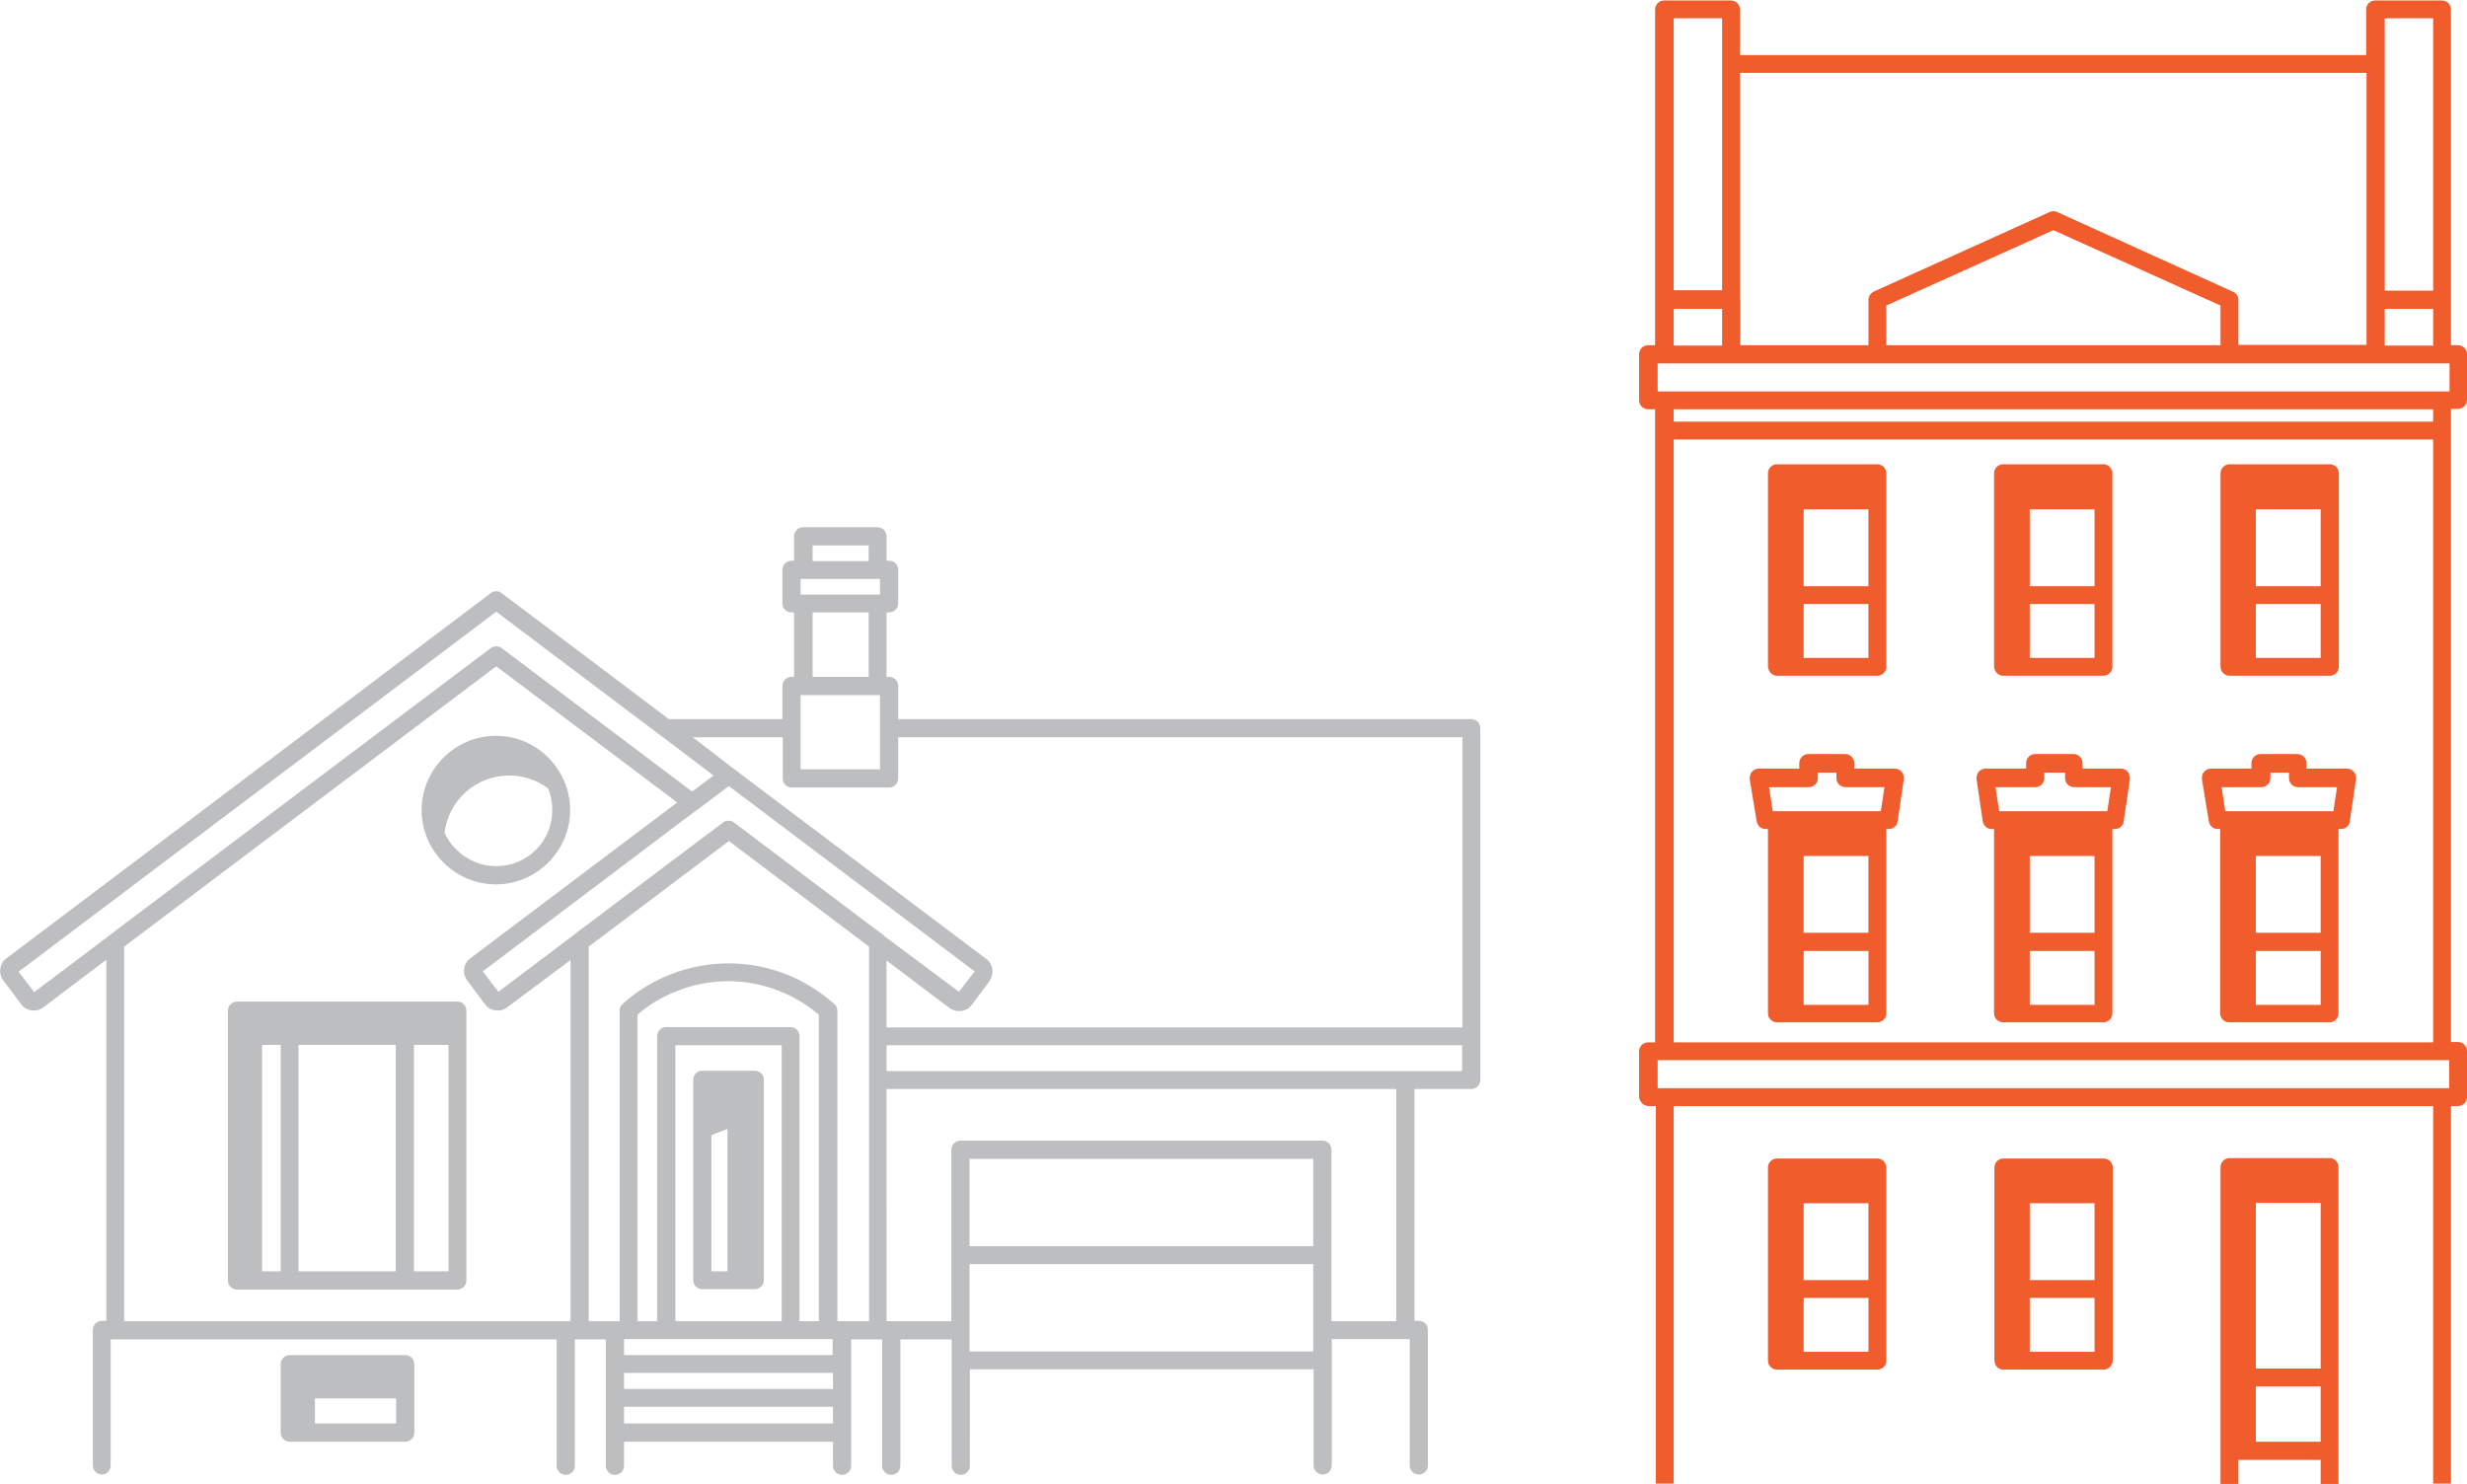 <?xml version="1.0" encoding="utf-8"?>
<!-- Generator: Adobe Illustrator 19.0.1, SVG Export Plug-In . SVG Version: 6.00 Build 0)  -->
<svg version="1.1" width="678" height="408" id="Слой_1" xmlns="http://www.w3.org/2000/svg" xmlns:xlink="http://www.w3.org/1999/xlink" x="0px" y="0px"
	 viewBox="0 0 677.6 407.5" style="enable-background:new 0 0 677.6 407.5;" xml:space="preserve">
<style type="text/css">
	.st0{fill-rule:evenodd;clip-rule:evenodd;fill:#FFFFFF;}
	.st1{fill:#BDBEC0; transition: .5s}
	.grey-house:hover .st1 { fill:#F15C2C; }
	.st2{fill:#F15C2C; transition: 1.5s}
	.orange-house:hover .st2{fill:#BDBEC0;}
</style>
<g class="grey-house">
	<path class="st0" d="M404.1,199.9v96.6H386v68.8h3.7v37.2H27.9v-37.2h3.7V258.7l-21.2,16c-0.9,0.7-2.1,0.5-2.8-0.4l-4.8-6.4
		c-0.7-0.9-0.5-2.1,0.4-2.8l133.1-100.3l46.6,35.1h34.5v-11.6h3.2v-22.6h-3.2v-9.2h3.2v-9.2H241v9.2h3.2v9.2H241v22.6h3.2v11.6
		H404.1L404.1,199.9z"/>
	<path class="st1" d="M108.8,384v6.9H86.5V384H108.8L108.8,384z M185.5,362.8V287h29.2v75.8H185.5L185.5,362.8z M207.3,354
		c1.4,0,2.5-1.1,2.5-2.5v-55c0-1.4-1.1-2.5-2.5-2.5h-14.4c-1.4,0-2.5,1.1-2.5,2.5v55c0,1.4,1.1,2.5,2.5,2.5H207.3L207.3,354z
		 M199.8,349.1h-4.4v-37.4c1.5-0.6,2.9-1.2,4.4-1.7V349.1L199.8,349.1z M219.6,362.8v-78.3c0-1.4-1.1-2.5-2.5-2.5H183
		c-1.4,0-2.5,1.1-2.5,2.5v78.3h-5.4v-84.2c3.3-2.9,7.1-5.1,11.1-6.6c4.4-1.7,9-2.6,13.8-2.6c4.8,0,9.5,0.9,13.8,2.6
		c4,1.5,7.8,3.8,11.1,6.6v84.2H219.6L219.6,362.8z M79.6,372.1c-1.4,0-2.5,1.1-2.5,2.5v18.8c0,1.4,1.1,2.5,2.5,2.5h31.7
		c1.4,0,2.5-1.1,2.5-2.5v-18.8c0-1.4-1.1-2.5-2.5-2.5H79.6L79.6,372.1z M228.8,372.1h-57.4v-4.4h1.2H183h34.1h10.4h1.2V372.1
		L228.8,372.1z M228.8,381.4h-57.4v-4.4h57.4V381.4L228.8,381.4z M228.8,390.9h-57.4v-4.6h57.4V390.9L228.8,390.9z M77.1,349.1H72
		v-62.2h5.1V349.1L77.1,349.1z M113.7,286.9h9.5v62.2h-9.5V286.9L113.7,286.9z M108.8,349.1H82v-62.2h26.7V349.1L108.8,349.1z
		 M65.1,275c-1.4,0-2.5,1.1-2.5,2.5v74.1c0,1.4,1.1,2.5,2.5,2.5h14.4h31.7h14.4c1.4,0,2.5-1.1,2.5-2.5v-74.1c0-1.4-1.1-2.5-2.5-2.5
		h-14.4H79.6H65.1L65.1,275z M136.2,202c-5.6,0-10.7,2.3-14.4,6c-3.7,3.7-6,8.8-6,14.4c0,5.6,2.3,10.7,6,14.4c3.7,3.7,8.8,6,14.4,6
		c5.6,0,10.7-2.3,14.4-6c3.7-3.7,6-8.8,6-14.4c0-5.6-2.3-10.7-6-14.4C147,204.3,141.9,202,136.2,202L136.2,202z M156.7,263.6v99.2
		h-1.2H34.1V259.9l102.2-77l49.7,37.4l-56.8,42.8c-1,0.7-1.6,1.8-1.7,2.9c-0.2,1.1,0.1,2.3,0.9,3.3l4.8,6.4c0.7,1,1.8,1.6,2.9,1.7
		c1.1,0.2,2.3-0.1,3.3-0.9L156.7,263.6L156.7,263.6z M241.9,256.2l-40.3-30.4c-0.9-0.7-2.2-0.6-3,0l-40.8,30.7
		c-0.1,0.1-0.1,0.1-0.2,0.2l-20.7,15.6l-4.3-5.6l59-44.5l0.1,0l8.5-6.4l67.5,50.9l-4.3,5.6L243,257.1
		C242.7,256.7,242.3,256.4,241.9,256.2L241.9,256.2z M229.1,275.6c-4-3.5-8.5-6.3-13.4-8.2c-4.9-1.9-10.2-2.9-15.6-2.9
		c-5.3,0-10.6,1-15.6,2.9c-4.9,1.9-9.5,4.6-13.4,8.2c-0.6,0.5-0.9,1.1-0.9,1.9v85.3h-1.2h-7.3V259.9l38.5-29l38.5,29v24.6v12v66.3
		h-7.3H230v-85.3C230,276.7,229.6,276,229.1,275.6L229.1,275.6z M360.7,342.2h-94.4v-24h94.4V342.2L360.7,342.2z M360.7,371.1h-94.4
		v-5.8v-18.2h94.4v18.2V371.1L360.7,371.1z M401.6,287v7.1H386H243.5V287H401.6L401.6,287z M383.5,299v63.8h-17.8v-18.2v-28.9
		c0-1.4-1.1-2.5-2.5-2.5h-99.4c-1.4,0-2.5,1.1-2.5,2.5v28.9v18.2h-16.6h-1.2V299H383.5L383.5,299z M219.9,163.2v-4.3h0.7H241h0.7
		v4.3H241h-20.4H219.9L219.9,163.2z M238.6,154h-15.4v-4.3h15.4V154L238.6,154z M241.7,190.8v9.1v11.3h-21.8v-11.3v-9.1h0.7H241
		H241.7L241.7,190.8z M238.6,185.8h-15.4v-17.7h15.4V185.8L238.6,185.8z M181.6,202l14.4,10.9l-5.9,4.4l-52.3-39.4
		c-0.9-0.7-2.2-0.6-3,0L30.3,256.6c-0.1,0-0.1,0.1-0.2,0.2L9.4,272.4l-4.3-5.6l131.2-98.9l45,33.9
		C181.4,201.8,181.5,201.9,181.6,202L181.6,202z M190.3,202.4H215v11.3c0,1.4,1.1,2.5,2.5,2.5h26.7c1.4,0,2.5-1.1,2.5-2.5v-11.3h155
		v79.7H243.5v-18.4l17.2,13c1,0.7,2.2,1,3.3,0.9c1.1-0.2,2.2-0.7,2.9-1.7l4.8-6.4l0,0l0,0c0.7-1,1-2.2,0.9-3.3
		c-0.2-1.1-0.7-2.2-1.7-2.9l-69.3-52.2l0,0l0,0L190.3,202.4L190.3,202.4z M122.1,228.6c1.1-8.9,8.6-15.7,17.8-15.7
		c4,0,7.6,1.3,10.6,3.5l0,0c0.8,1.8,1.2,3.9,1.2,6c0,4.3-1.7,8.1-4.5,10.9c-2.8,2.8-6.7,4.5-10.9,4.5s-8.1-1.7-10.9-4.5
		C124,232,122.9,230.4,122.1,228.6L122.1,228.6L122.1,228.6z M30.4,402.5v-34.7h1.2h121.3v34.7c0,1.4,1.1,2.5,2.5,2.5
		c1.4,0,2.5-1.1,2.5-2.5v-34.7h1.2h7.3v6.8v9.3v9.5v9.1c0,1.4,1.1,2.5,2.5,2.5c1.4,0,2.5-1.1,2.5-2.5v-6.6h57.4v6.6
		c0,1.4,1.1,2.5,2.5,2.5c1.4,0,2.5-1.1,2.5-2.5v-9.1v-9.5v-9.3v-6.8h7.3h1.2v34.7c0,1.4,1.1,2.5,2.5,2.5c1.4,0,2.5-1.1,2.5-2.5
		v-34.7h14.1v5.8v28.9c0,1.4,1.1,2.5,2.5,2.5c1.4,0,2.5-1.1,2.5-2.5V376h94.4v26.4c0,1.4,1.1,2.5,2.5,2.5c1.4,0,2.5-1.1,2.5-2.5
		v-28.9v-5.8H386h1.2v34.7c0,1.4,1.1,2.5,2.5,2.5c1.4,0,2.5-1.1,2.5-2.5v-37.2c0-1.4-1.1-2.5-2.5-2.5h-1.2V299h15.6
		c1.4,0,2.5-1.1,2.5-2.5v-12v-84.6c0-1.4-1.1-2.5-2.5-2.5H246.7v-9.1c0-1.4-1.1-2.5-2.5-2.5h-0.7v-17.7h0.7c1.4,0,2.5-1.1,2.5-2.5
		v-9.2c0-1.4-1.1-2.5-2.5-2.5h-0.7v-6.7c0-1.4-1.1-2.5-2.5-2.5h-20.4c-1.4,0-2.5,1.1-2.5,2.5v6.7h-0.7c-1.4,0-2.5,1.1-2.5,2.5v9.2
		c0,1.4,1.1,2.5,2.5,2.5h0.7v17.7h-0.7c-1.4,0-2.5,1.1-2.5,2.5v9.1h-31.2l-45.9-34.6c-0.9-0.7-2.1-0.7-3,0L1.8,263.1
		c-1,0.7-1.6,1.8-1.7,2.9c-0.2,1.1,0.1,2.3,0.9,3.3l4.8,6.4c0.7,1,1.8,1.6,2.9,1.7c1.1,0.2,2.3-0.1,3.3-0.9l17.2-13v99.2h-1.2
		c-1.4,0-2.5,1.1-2.5,2.5v37.2c0,1.4,1.1,2.5,2.5,2.5C29.3,404.9,30.4,403.8,30.4,402.5L30.4,402.5z M202,211.3
		c-0.1-0.2-0.3-0.3-0.4-0.5L202,211.3L202,211.3z M138.3,163.3c-0.1-0.2-0.3-0.3-0.4-0.5L138.3,163.3L138.3,163.3z"/>
</g>
<g class="orange-house">
	<polygon class="st0" points="652.5,17.5 652.5,2.5 670.8,2.5 670.8,82.2 670.8,97.2 675.1,97.2 675.1,109.8 670.8,109.8 
		670.8,288.7 675.1,288.7 675.1,301.3 670.8,301.3 670.8,407.5 457.2,407.5 457.2,301.3 452.9,301.3 452.9,288.7 457.2,288.7 
		457.2,109.8 452.9,109.8 452.9,97.2 457.2,97.2 457.2,82.2 457.2,2.5 475.5,2.5 475.5,17.5 652.5,17.5 	"/>
	<path class="st2" d="M557.5,351.5h17.8v-21.1h-17.8V351.5L557.5,351.5z M575.3,356.4h-17.8v14.8h17.8V356.4L575.3,356.4z
		 M577.8,376.1h-27.5c-1.4,0-2.5-1.1-2.5-2.5V354v-33.4c0-1.4,1.1-2.5,2.5-2.5h27.5c1.4,0,2.5,1.1,2.5,2.5V354v19.7
		C580.2,375,579.1,376.1,577.8,376.1L577.8,376.1z M495.4,351.5h17.8v-21.1h-17.8V351.5L495.4,351.5z M513.2,356.4h-17.8v14.8h17.8
		V356.4L513.2,356.4z M515.6,376.1h-27.5c-1.4,0-2.5-1.1-2.5-2.5V354v-33.4c0-1.4,1.1-2.5,2.5-2.5h27.5c1.4,0,2.5,1.1,2.5,2.5V354
		v19.7C518.1,375,517,376.1,515.6,376.1L515.6,376.1z"/>
	<g>
		<path class="st2" d="M639.9,318h-27.5c-1.4,0-2.5,1.1-2.5,2.5v57.8v20.2v9h4.9v-6.6h22.6v6.6h4.9v-9v-20.2v-57.8
			C642.3,319.1,641.2,318,639.9,318z M637.4,395.9h-17.8v-15.2h17.8V395.9z M637.4,375.8h-17.8v-45.5h17.8V375.8z"/>
		<path class="st2" d="M544.6,225.5c0.2,1.2,1.2,2.1,2.4,2.1v0h0.7v30.9v19.7c0,1.4,1.1,2.5,2.5,2.5h27.5c1.4,0,2.5-1.1,2.5-2.5
			v-19.7v-30.9h0.7v0c1.2,0,2.3-0.9,2.4-2.1l1.7-11.5c0-0.2,0-0.3,0-0.5c0-1.4-1.1-2.5-2.5-2.5h-10.5v-1.5c0-1.4-1.1-2.5-2.5-2.5
			H559c-1.4,0-2.5,1.1-2.5,2.5v1.5h-11.1c-1.4,0-2.5,1.1-2.5,2.5c0,0.2,0,0.3,0,0.5L544.6,225.5z M575.3,275.9h-17.8v-14.8h17.8
			V275.9z M575.3,256.1h-17.8V235h17.8V256.1z M559,216.1c1.4,0,2.5-1.1,2.5-2.5v-1.5h5.7v1.5c0,1.4,1.1,2.5,2.5,2.5h10.1l-1,6.6
			h-1.1h-27.5h-1.1l-1-6.6H559z"/>
		<path class="st2" d="M550.2,185.5h27.5c1.4,0,2.5-1.1,2.5-2.5v-19.7v-33.4c0-1.4-1.1-2.5-2.5-2.5h-27.5c-1.4,0-2.5,1.1-2.5,2.5
			v33.4v19.7C547.8,184.4,548.9,185.5,550.2,185.5z M557.5,139.8h17.8v21.1h-17.8V139.8z M557.5,165.8h17.8v14.8h-17.8V165.8z"/>
		<path class="st2" d="M488.1,185.5h27.5c1.4,0,2.5-1.1,2.5-2.5v-19.7v-33.4c0-1.4-1.1-2.5-2.5-2.5h-27.5c-1.4,0-2.5,1.1-2.5,2.5
			v33.4v19.7C485.7,184.4,486.8,185.5,488.1,185.5z M495.4,139.8h17.8v21.1h-17.8V139.8z M495.4,165.8h17.8v14.8h-17.8V165.8z"/>
		<path class="st2" d="M612.4,185.5h27.5c1.4,0,2.5-1.1,2.5-2.5v-19.7v-33.4c0-1.4-1.1-2.5-2.5-2.5h-27.5c-1.4,0-2.5,1.1-2.5,2.5
			v33.4v19.7C609.9,184.4,611,185.5,612.4,185.5z M619.6,139.8h17.8v21.1h-17.8V139.8z M619.6,165.8h17.8v14.8h-17.8V165.8z"/>
		<path class="st2" d="M482.5,225.5c0.2,1.2,1.2,2.1,2.4,2.1v0h0.7v30.9v19.7c0,1.4,1.1,2.5,2.5,2.5h27.5c1.4,0,2.5-1.1,2.5-2.5
			v-19.7v-30.9h0.7v0c1.2,0,2.3-0.9,2.4-2.1l1.7-11.5c0-0.2,0-0.3,0-0.5c0-1.4-1.1-2.5-2.5-2.5h-11.1v-1.5c0-1.4-1.1-2.5-2.5-2.5
			h-10.1c-1.4,0-2.5,1.1-2.5,2.5v1.5h-11.1c-1.4,0-2.5,1.1-2.5,2.5c0,0.2,0,0.3,0,0.5L482.5,225.5z M513.2,275.9h-17.8v-14.8h17.8
			V275.9z M513.2,256.1h-17.8V235h17.8V256.1z M496.8,216.1c1.4,0,2.5-1.1,2.5-2.5v-1.5h5.1v1.5c0,1.4,1.1,2.5,2.5,2.5h10.7l-1,6.6
			h-1.1h-27.5h-1.1l-1-6.6H496.8z"/>
		<path class="st2" d="M452.9,303.7h1.9v103.7h4.9V303.7h208.6v103.7h4.9V303.7h1.9c1.4,0,2.5-1.1,2.5-2.5v-12.6
			c0-1.4-1.1-2.5-2.5-2.5h-1.9v-168l0,0l0,0v-5.9h1.9c1.4,0,2.5-1.1,2.5-2.5V97.2c0-1.4-1.1-2.5-2.5-2.5h-1.9V82.2V2.5
			c0-1.4-1.1-2.5-2.5-2.5h-18.3c-1.4,0-2.5,1.1-2.5,2.5V15H477.9V2.5c0-1.4-1.1-2.5-2.5-2.5h-18.3c-1.4,0-2.5,1.1-2.5,2.5v79.7v12.5
			h-1.9c-1.4,0-2.5,1.1-2.5,2.5v12.6c0,1.4,1.1,2.5,2.5,2.5h1.9v5.9v168h-1.9c-1.4,0-2.5,1.1-2.5,2.5v12.6
			C450.4,302.6,451.5,303.7,452.9,303.7z M655,17.5V4.9h13.3v74.8H655V17.5z M655,84.7h13.3v10.1H655V84.7z M477.9,82.2V19.9h172.1
			v62.2v12.5h-35.2V82.2h0c0-0.9-0.5-1.8-1.5-2.2L565,58.1l0,0l0,0c-0.6-0.3-1.4-0.3-2,0l-48.2,21.8c-0.9,0.4-1.6,1.3-1.6,2.3v12.5
			h-35.2V82.2z M609.9,83.8v10.9h-91.8V83.8L564,63.1L609.9,83.8z M459.7,4.9H473v12.5v62.2h-13.3V4.9z M459.7,84.7H473v10.1h-13.3
			V84.7z M455.3,99.7h1.9h18.3h40.2h96.7h40.2h18.3h1.9v7.7h-1.9H457.2h-1.9V99.7z M459.7,115.7v-3.4h208.6v3.4H459.7z M668.3,120.6
			v165.6H459.7V120.6H668.3z M455.3,291.1h1.9h213.6h1.9v7.7h-1.9H457.2h-1.9V291.1z"/>
		<path class="st2" d="M606.7,225.5c0.2,1.2,1.2,2.1,2.4,2.1v0h0.7v30.9v19.7c0,1.4,1.1,2.5,2.5,2.5h27.5c1.4,0,2.5-1.1,2.5-2.5
			v-19.7v-30.9h0.7v0c1.2,0,2.3-0.9,2.4-2.1l1.7-11.5c0-0.2,0-0.3,0-0.5c0-1.4-1.1-2.5-2.5-2.5h-11.1v-1.5c0-1.4-1.1-2.5-2.5-2.5
			h-10.1c-1.4,0-2.5,1.1-2.5,2.5v1.5h-11.1c-1.4,0-2.5,1.1-2.5,2.5c0,0.2,0,0.3,0,0.5L606.7,225.5z M637.4,275.9h-17.8v-14.8h17.8
			V275.9z M637.4,256.1h-17.8V235h17.8V256.1z M621.1,216.1c1.4,0,2.5-1.1,2.5-2.5v-1.5h5.1v1.5c0,1.4,1.1,2.5,2.5,2.5h10.7l-1,6.6
			h-1.1h-27.5h-1.1l-1-6.6H621.1z"/>
	</g>
</g>
</svg>
